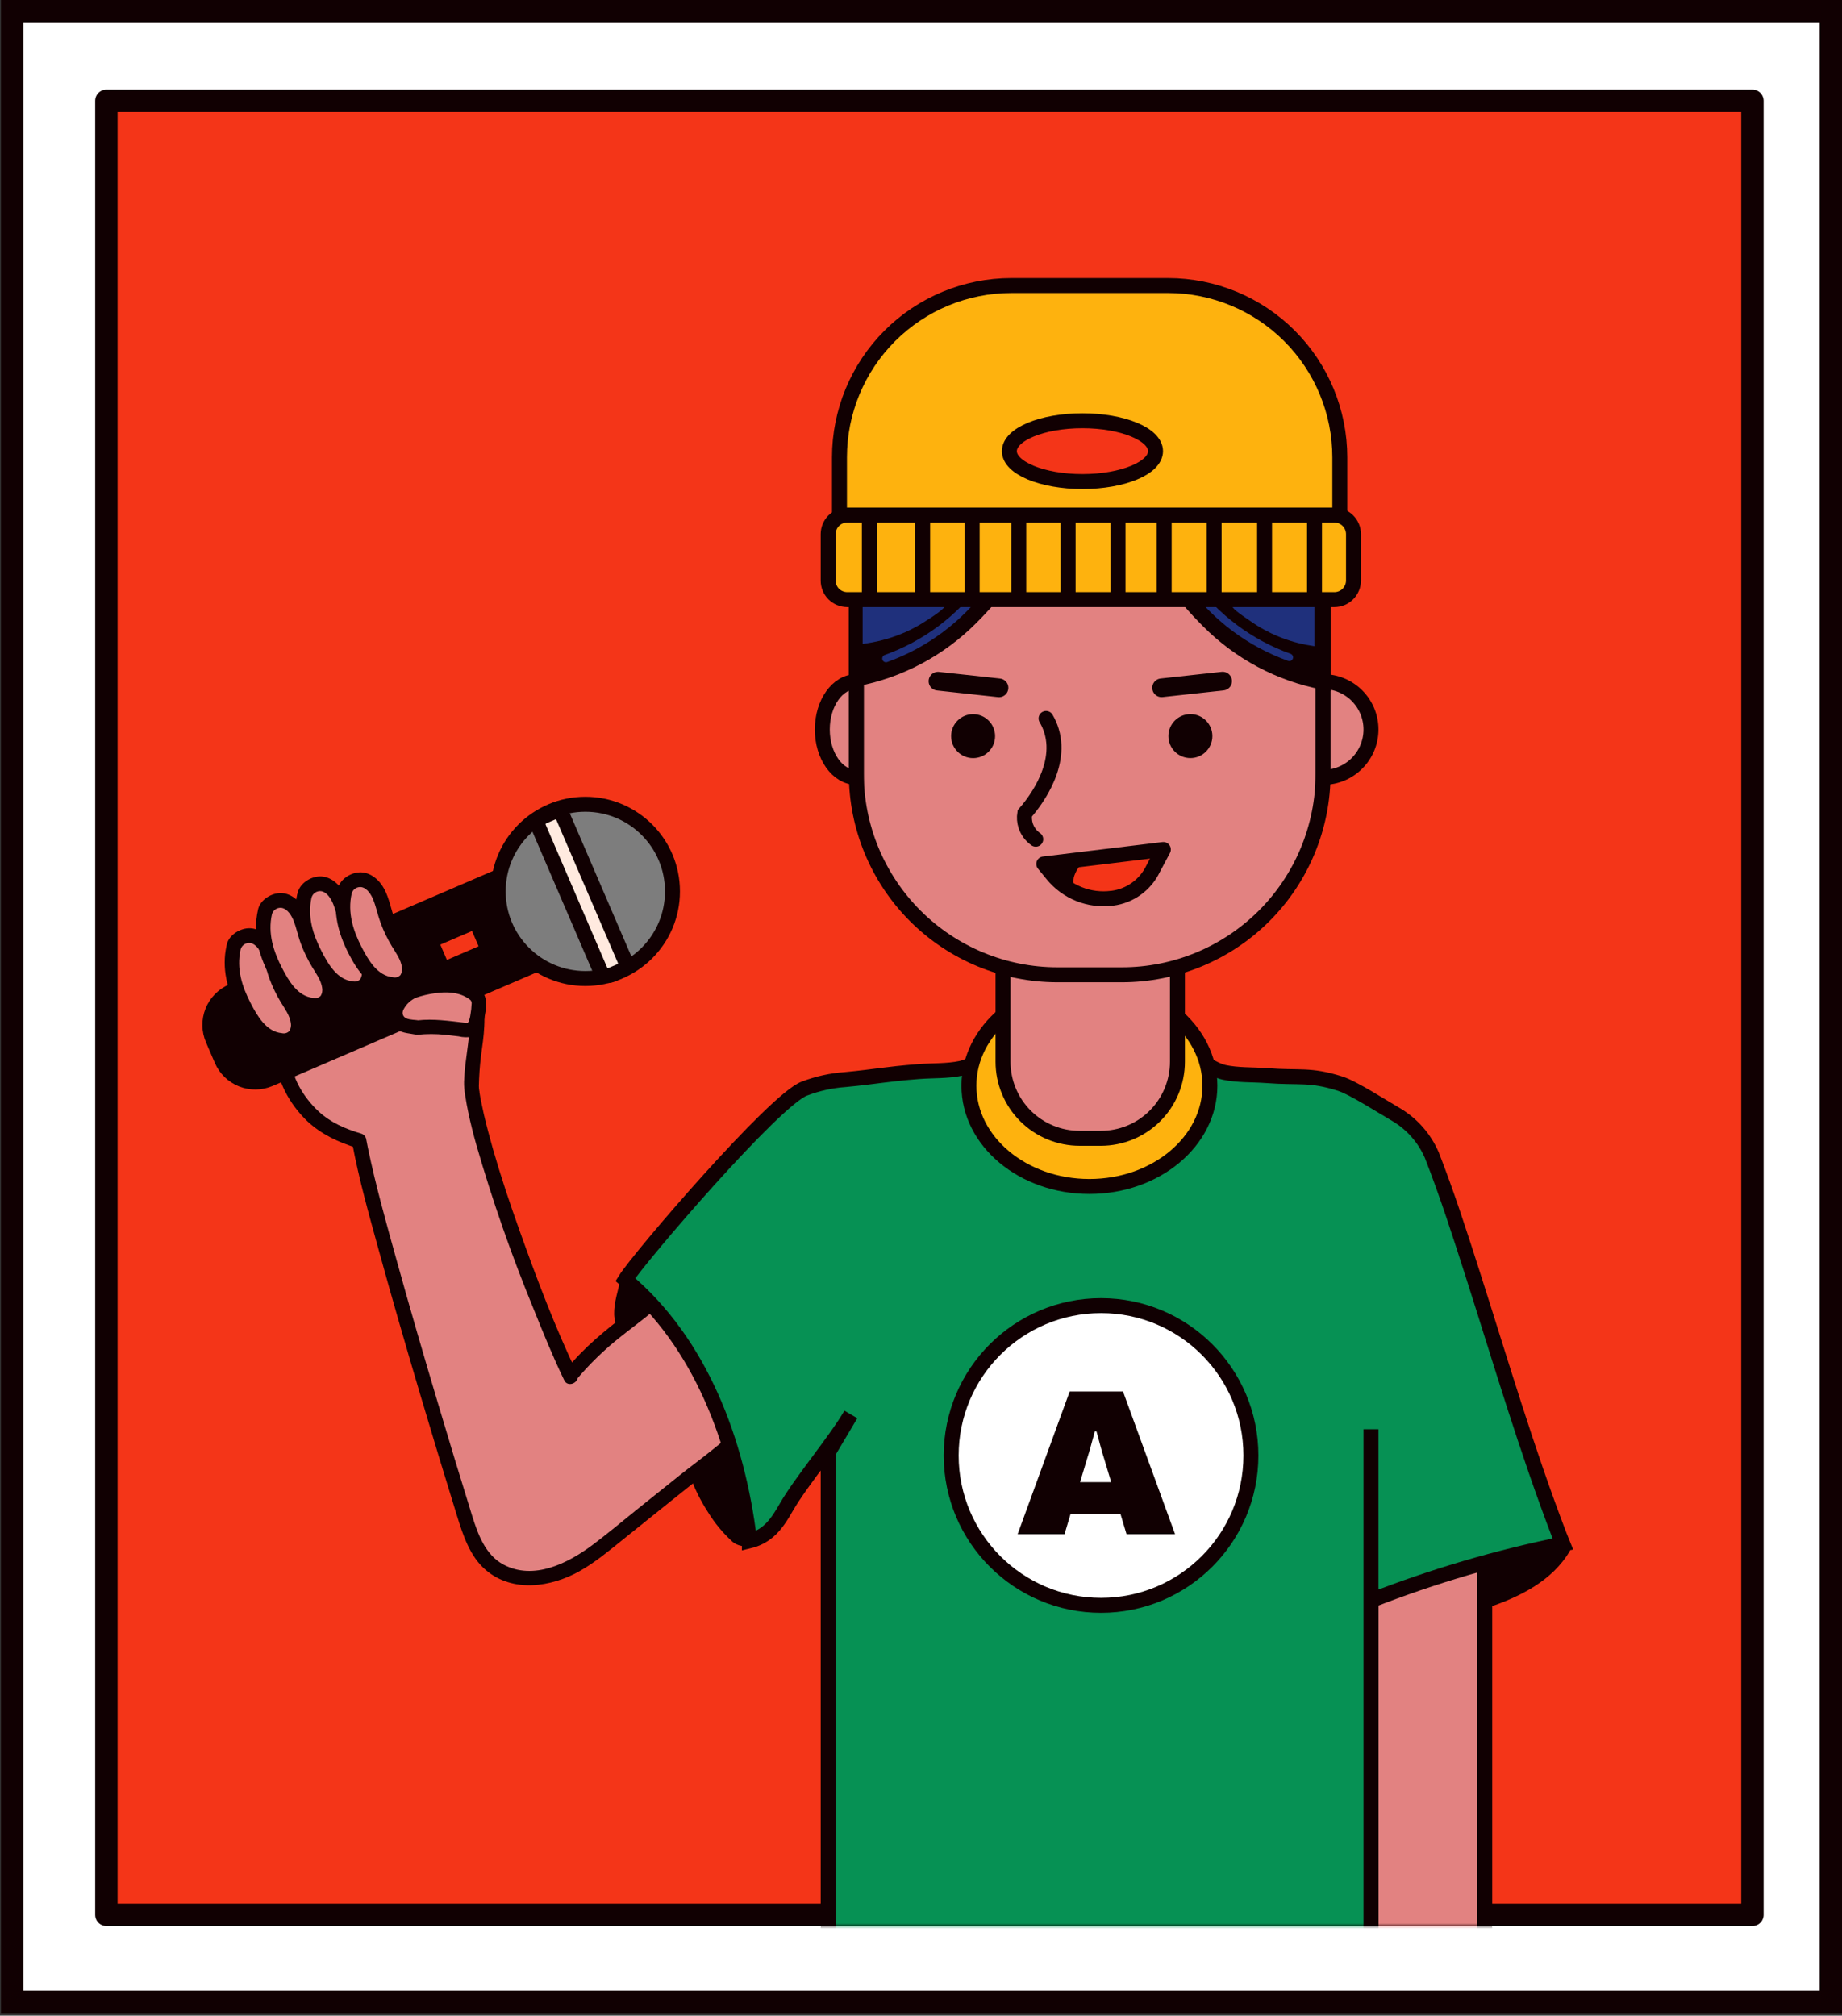 <svg width="329" height="360" viewBox="0 0 329 360" fill="none" xmlns="http://www.w3.org/2000/svg">
<rect x="0" y="0" width="329" height="360" fill="#333333" stroke="none"/>
<path d="M327 2H2.174V357.54H327V2Z" fill="white" stroke="#110002" stroke-width="4" stroke-miterlimit="10"/>
<path d="M313 18H19V342H313V18Z" fill="#F43518" stroke="#110002" stroke-width="4" stroke-linejoin="round"/>
<mask id="mask0_4793_13204" style="mask-type:alpha" maskUnits="userSpaceOnUse" x="17" y="16" width="298" height="328">
<path d="M313 18H19V342H313V18Z" fill="#F43518" stroke="#110002" stroke-width="4" stroke-linejoin="round"/>
</mask>
<g mask="url(#mask0_4793_13204)">
<path d="M279.598 276.612C278.122 279.034 276.092 281.071 273.675 282.557C271.145 284.137 268.424 285.39 265.578 286.286C265.643 284.178 265.478 282.068 265.086 279.995C265.005 279.754 265.017 279.492 265.121 279.26C265.309 279.017 265.574 278.844 265.873 278.769C267.117 278.289 268.372 277.832 269.627 277.387C271.761 276.629 273.982 275.912 276.296 275.947C276.987 275.918 277.674 276.074 278.285 276.398" fill="#110002"/>
<path d="M278.852 276.177C275.96 281.069 270.523 283.695 265.335 285.429L266.434 286.262C266.479 284.627 266.39 282.991 266.168 281.37C266.116 280.965 266.052 280.554 265.983 280.144C265.983 280.017 265.827 279.716 265.89 279.566C265.85 279.641 266.093 279.566 266.093 279.566C266.92 279.207 267.788 278.924 268.638 278.617C270.15 278.036 271.695 277.544 273.265 277.143C274.618 276.825 276.573 276.397 277.863 277.108C278.841 277.651 279.714 276.154 278.736 275.61C277.163 274.743 275.139 274.997 273.45 275.327C271.478 275.781 269.544 276.388 267.666 277.143C266.754 277.404 265.87 277.751 265.023 278.178C264.704 278.372 264.457 278.664 264.318 279.009C264.178 279.355 264.153 279.737 264.248 280.098C264.604 282.129 264.765 284.189 264.728 286.251C264.729 286.384 264.76 286.516 264.82 286.635C264.879 286.754 264.965 286.859 265.071 286.94C265.178 287.021 265.301 287.076 265.432 287.102C265.563 287.128 265.698 287.124 265.827 287.089C271.449 285.21 277.273 282.318 280.379 277.015C280.485 276.817 280.51 276.586 280.449 276.37C280.388 276.154 280.245 275.97 280.051 275.857C279.857 275.743 279.627 275.71 279.408 275.763C279.19 275.817 279.001 275.952 278.881 276.142L278.852 276.177Z" fill="#110002"/>
<path d="M265.19 275.292H244.871V360.993H265.19V275.292Z" fill="#E28281" stroke="#110002" stroke-width="2.67" stroke-miterlimit="10"/>
<path d="M111.688 228.532C111.375 230.267 109.953 234.402 110.884 236.125C111.815 237.848 114.649 234.783 115.887 234.014C115.622 233.34 115.274 232.701 114.852 232.112C114.352 231.443 113.807 230.809 113.221 230.215L111.728 228.625" fill="#110002"/>
<path d="M110.849 228.272C110.462 230.424 109.634 232.546 109.692 234.761C109.733 235.761 110.022 237.074 111.121 237.38C112.064 237.664 113.047 237.12 113.805 236.611C114.314 236.264 114.794 235.883 115.274 235.501L115.598 235.241L115.783 235.096C115.95 234.969 116.118 234.847 116.297 234.732C116.462 234.635 116.589 234.487 116.661 234.31C116.734 234.134 116.746 233.939 116.697 233.754C116.235 232.623 115.592 231.574 114.794 230.649C114.001 229.73 113.145 228.868 112.312 227.983C111.48 227.098 110.317 228.4 111.086 229.215C112.526 230.742 114.215 232.228 115.019 234.217L115.418 233.234C114.747 233.662 114.024 234.31 113.498 234.703C113.147 234.972 112.78 235.219 112.399 235.443L112.122 235.588L111.989 235.651C111.989 235.651 112.122 235.599 112.029 235.651L111.775 235.732H111.682C111.954 235.651 111.682 235.767 111.682 235.732H111.595C111.503 235.773 111.763 235.773 111.665 235.732C111.468 235.669 111.78 235.807 111.665 235.732C111.549 235.657 111.665 235.767 111.711 235.773C111.68 235.75 111.652 235.723 111.63 235.692C111.711 235.929 111.561 235.536 111.63 235.634C111.699 235.732 111.589 235.512 111.578 235.478C111.549 235.381 111.526 235.282 111.508 235.183C111.496 235.131 111.486 235.079 111.48 235.027C111.48 235.067 111.48 235.189 111.48 235.027C111.48 234.865 111.48 234.801 111.48 234.686C111.483 233.694 111.612 232.707 111.861 231.748C112.081 230.742 112.37 229.753 112.55 228.747C112.607 228.528 112.579 228.296 112.471 228.098C112.364 227.899 112.185 227.749 111.971 227.677C111.749 227.618 111.512 227.648 111.312 227.762C111.112 227.876 110.965 228.063 110.901 228.284L110.849 228.272Z" fill="#110002"/>
<path d="M133.731 254.555C131.418 257.73 125.9 261.541 122.771 264.056L109.347 274.835C106.744 276.929 104.101 279.039 100.995 280.422C97.889 281.804 94.21 282.394 90.948 281.301C86.801 279.913 85.483 277.137 83.794 273.367C79.629 260.112 66.598 217.111 64.129 203.742C63.353 203.522 60.248 202.29 59.553 201.943C58.818 201.576 58.113 201.148 57.448 200.665C56.129 199.683 54.96 198.515 53.978 197.195C52.127 194.743 50.508 191.343 50.623 188.377V188.637C50.357 186.208 51.468 182.634 53.261 180.252C55.054 177.869 57.541 175.909 60.126 174.174C60.887 173.649 61.683 173.178 62.509 172.763C63.449 172.333 64.415 171.962 65.401 171.653C66.775 171.132 68.2 170.758 69.652 170.537C71.181 170.415 72.719 170.457 74.239 170.664L78.438 171.086C79.361 171.12 80.27 171.328 81.116 171.699C81.909 172.172 82.597 172.802 83.14 173.549V173.48C84.771 176.371 85.454 180.489 85.193 183.745C84.933 187 84.037 191.21 84.256 194.472V194.564C85.621 206.193 96.744 235.165 101.88 245.875V245.632C105.032 241.729 109 238.45 113.071 235.385C116.663 232.679 119.833 229.064 124.83 231.753C127.242 233.049 128.879 235.223 130.435 237.403C133.535 241.804 136.479 246.818 135.75 252.011C135.594 253.127 135.033 254.422 133.83 254.584" fill="#E28281"/>
<path d="M132.603 253.889C131.157 255.826 129.132 257.405 127.276 258.909C125.419 260.412 123.337 261.933 121.399 263.483L113.458 269.844C110.936 271.874 108.449 273.967 105.852 275.91C101.445 279.206 95.314 282.323 89.895 279.42C86.667 277.685 85.337 273.938 84.337 270.746C82.22 263.938 80.147 257.114 78.119 250.275C75.62 241.89 73.174 233.505 70.837 225.062C68.986 218.412 67.112 211.761 65.707 204.984C65.597 204.44 65.487 203.903 65.389 203.359C65.329 203.142 65.214 202.944 65.055 202.785C64.896 202.625 64.698 202.51 64.481 202.451C61.71 201.63 59.084 200.508 56.927 198.519C54.22 196.015 51.82 192.158 51.912 188.353C51.953 186.676 49.367 186.681 49.309 188.353V188.613H51.906C51.438 183.755 54.903 179.621 58.523 176.88C60.623 175.222 62.979 173.917 65.499 173.017C66.842 172.497 68.233 172.109 69.651 171.86C71.089 171.728 72.536 171.761 73.966 171.958C75.58 172.12 77.199 172.259 78.813 172.444C79.496 172.485 80.162 172.683 80.756 173.022C81.305 173.437 81.79 173.93 82.196 174.485C82.948 175.388 84.406 174.613 84.417 173.566V173.497L81.982 174.138C83.411 176.899 84.074 179.992 83.903 183.096C83.787 186.3 83.041 189.457 82.914 192.655C82.856 193.392 82.879 194.133 82.983 194.864C82.885 194.338 83.052 195.344 83.052 195.356C83.052 195.564 83.11 195.778 83.145 195.986C83.278 196.859 83.44 197.721 83.619 198.582C84.041 200.601 84.556 202.63 85.112 204.591C87.972 214.483 91.369 224.212 95.285 233.736C97.02 238.044 98.756 242.347 100.786 246.533C101.364 247.748 103.192 247.112 103.209 245.874V245.631L102.827 246.551C105.245 243.654 107.959 241.018 110.925 238.686C112.319 237.564 113.765 236.506 115.159 235.39C116.272 234.437 117.468 233.586 118.733 232.846C119.865 232.19 121.198 231.97 122.481 232.227C124.113 232.677 125.583 233.581 126.72 234.835C127.899 236.087 128.964 237.441 129.902 238.883C130.975 240.404 131.941 241.998 132.794 243.654C133.715 245.408 134.304 247.317 134.529 249.286C134.615 250.281 134.893 253.045 133.499 253.334C133.169 253.429 132.889 253.649 132.72 253.947C132.55 254.245 132.504 254.598 132.591 254.93C132.689 255.259 132.911 255.537 133.21 255.706C133.508 255.875 133.861 255.923 134.193 255.838C136.131 255.474 136.894 253.525 137.085 251.761C137.299 249.637 137.049 247.492 136.351 245.475C134.997 241.427 132.499 237.697 129.844 234.407C127.403 231.383 123.713 228.74 119.641 229.729C118.006 230.206 116.488 231.018 115.182 232.111C113.62 233.297 112.082 234.517 110.555 235.72C108.646 237.206 106.784 238.744 105.025 240.404C104.129 241.26 103.255 242.139 102.423 243.064C101.705 243.856 100.647 244.747 100.624 245.874L103.047 245.215C99.12 237.009 95.887 228.445 92.821 219.846C91.086 215.011 89.461 210.148 88.044 205.215C87.466 203.139 86.887 201.046 86.401 198.929C86.199 198.027 86.014 197.114 85.823 196.2C85.759 195.841 85.701 195.483 85.644 195.119C85.644 195.003 85.644 194.887 85.597 194.772C85.632 195.038 85.597 194.841 85.597 194.772C85.597 194.586 85.54 194.396 85.528 194.193V194.147C85.563 194.297 85.568 194.251 85.528 194.002C85.562 192.189 85.691 190.378 85.915 188.578C86.141 186.843 86.424 185.056 86.494 183.287C86.708 179.65 85.926 176.023 84.232 172.797C84.085 172.555 83.864 172.368 83.601 172.263C83.338 172.158 83.049 172.141 82.775 172.215C82.502 172.288 82.26 172.449 82.086 172.671C81.912 172.894 81.815 173.168 81.809 173.45V173.52L84.036 172.594C83.157 171.422 81.93 170.558 80.531 170.125C78.964 169.808 77.374 169.614 75.776 169.547C74.19 169.339 72.593 169.217 70.993 169.183C69.327 169.232 67.677 169.532 66.1 170.073C64.566 170.537 63.069 171.116 61.623 171.808C60.327 172.502 59.085 173.294 57.91 174.179C55.533 175.914 53.219 177.863 51.617 180.355C50.096 182.72 49.026 185.843 49.304 188.682C49.466 190.325 51.849 190.417 51.906 188.682V188.422H49.304C49.194 192.805 51.802 197.31 54.903 200.259C57.361 202.573 60.553 204.07 63.781 205.03L62.896 204.07C64.099 210.593 65.932 217.018 67.685 223.402C70.056 232.036 72.561 240.635 75.105 249.217C77.234 256.387 79.403 263.543 81.612 270.682C82.694 274.152 83.926 278.021 86.818 280.45C91.607 284.498 98.438 283.463 103.533 280.6C106.286 279.05 108.739 276.997 111.185 275.025L119.352 268.468C121.665 266.635 123.915 264.79 126.24 263.003C128.416 261.403 130.503 259.687 132.493 257.862C133.36 257.044 134.158 256.154 134.876 255.202C135.049 254.903 135.096 254.548 135.009 254.215C134.921 253.881 134.705 253.596 134.407 253.421C134.107 253.254 133.754 253.21 133.422 253.297C133.09 253.384 132.805 253.596 132.626 253.889H132.603Z" fill="#110002"/>
<path d="M94.763 156.54L99.744 168.115C100.012 168.739 100.022 169.444 99.77 170.075C99.519 170.706 99.027 171.212 98.403 171.48L48.312 193.028C46.64 193.748 44.75 193.773 43.058 193.1C41.367 192.426 40.012 191.108 39.292 189.436L37.713 185.765C36.993 184.093 36.967 182.203 37.641 180.512C38.315 178.821 39.633 177.466 41.306 176.747L91.396 155.199C92.021 154.93 92.726 154.921 93.357 155.172C93.989 155.424 94.494 155.916 94.763 156.54V156.54Z" fill="#110002" stroke="#110002" stroke-width="2.002" stroke-miterlimit="10"/>
<path d="M104.545 174.765C113.141 174.765 120.109 167.798 120.109 159.203C120.109 150.609 113.141 143.642 104.545 143.642C95.949 143.642 88.981 150.609 88.981 159.203C88.981 167.798 95.949 174.765 104.545 174.765Z" fill="#7D7D7D" stroke="#110002" stroke-width="2.67" stroke-miterlimit="10"/>
<path d="M111.586 171.447L100.606 145.933C100.277 145.168 99.389 144.814 98.623 145.143L97.024 145.831C96.258 146.161 95.904 147.049 96.234 147.814L107.213 173.328C107.543 174.094 108.431 174.447 109.196 174.118L110.796 173.43C111.561 173.1 111.915 172.213 111.586 171.447Z" fill="#FFEADF" stroke="#110002" stroke-width="2.67" stroke-linejoin="round"/>
<path d="M86.796 169.533L84.83 164.965L77.334 168.19L79.299 172.758L86.796 169.533Z" fill="#F43518" stroke="#110002" stroke-width="2.002" stroke-linejoin="round"/>
<path d="M74.566 183.507C77.522 183.154 80.154 183.599 82.976 183.929C83.293 183.987 83.619 183.975 83.93 183.894C84.642 183.657 84.954 182.83 85.087 182.096C85.291 181.185 85.415 180.258 85.457 179.326C85.488 179.009 85.456 178.689 85.365 178.383C85.186 177.97 84.885 177.621 84.503 177.383C83.093 176.418 81.423 175.904 79.714 175.908C78.006 175.929 76.309 176.184 74.671 176.666C73.562 176.857 72.564 177.45 71.865 178.331C71.125 179.141 70.362 180.13 70.529 181.223C70.608 181.591 70.767 181.937 70.995 182.237C71.223 182.537 71.514 182.783 71.848 182.957C72.496 183.333 73.838 183.333 74.566 183.501" fill="#E28281"/>
<path d="M74.567 184.81C76.204 184.642 77.853 184.642 79.489 184.81C80.293 184.891 81.091 184.989 81.895 185.088C82.681 185.282 83.499 185.308 84.296 185.163C85.73 184.717 86.25 183.243 86.505 181.907C86.788 180.375 87.205 178.397 86.123 177.09C84.209 174.777 80.484 174.418 77.719 174.777C76.136 174.937 74.58 175.304 73.092 175.87C71.705 176.529 70.56 177.607 69.819 178.952C69.374 179.655 69.189 180.492 69.295 181.317C69.4 182.142 69.79 182.905 70.397 183.474C71.554 184.55 72.832 184.486 74.266 184.781C75.903 185.122 76.58 182.612 74.96 182.271C74.214 182.121 73.225 182.19 72.543 181.861C71.86 181.531 71.739 180.826 72.144 180.166C72.63 179.297 73.382 178.606 74.289 178.194C75.395 177.814 76.537 177.545 77.696 177.391C79.721 177.078 82.115 177.177 83.821 178.455C83.976 178.54 84.099 178.672 84.173 178.833C84.247 178.993 84.267 179.172 84.232 179.345C84.209 179.976 84.139 180.604 84.024 181.225C83.968 181.649 83.859 182.065 83.7 182.462C83.659 182.537 83.457 182.751 83.578 182.688C83.7 182.624 83.434 182.688 83.387 182.688L82.89 182.647C80.125 182.329 77.395 181.93 74.613 182.237C74.271 182.247 73.946 182.387 73.704 182.629C73.463 182.871 73.322 183.196 73.312 183.538C73.314 183.882 73.451 184.212 73.695 184.456C73.939 184.7 74.269 184.837 74.613 184.839L74.567 184.81Z" fill="#110002"/>
<path d="M54.357 159.983C54.004 161.482 53.935 163.033 54.155 164.557C54.549 166.771 55.319 168.901 56.434 170.855C57.113 172.26 58.009 173.55 59.089 174.677C60.182 175.807 61.66 176.486 63.23 176.58C63.82 176.614 64.406 176.458 64.901 176.135C65.286 175.841 65.573 175.438 65.723 174.978C66.428 172.914 64.965 170.82 63.837 168.952C62.865 167.347 62.1 165.626 61.558 163.829C61.268 162.592 60.859 161.385 60.338 160.226C60.072 159.646 59.678 159.134 59.187 158.727C58.695 158.321 58.118 158.03 57.498 157.878C56.249 157.659 54.496 158.734 54.357 160.001" fill="#E28281"/>
<path d="M53.103 159.636C52.201 163.684 53.231 167.448 55.076 171.051C56.707 174.243 59.084 177.614 63 177.869C63.898 177.967 64.801 177.739 65.544 177.226C66.288 176.713 66.822 175.95 67.048 175.076C67.552 173.214 66.776 171.363 65.891 169.773C64.91 168.225 64.055 166.601 63.335 164.915C62.67 163.152 62.375 161.232 61.49 159.549C60.605 157.866 58.951 156.438 57.019 156.536C55.33 156.617 53.422 157.878 53.132 159.636C53.052 159.968 53.101 160.318 53.27 160.616C53.439 160.913 53.714 161.135 54.04 161.237C54.374 161.326 54.729 161.28 55.029 161.109C55.329 160.938 55.549 160.656 55.642 160.324C55.743 159.954 55.974 159.633 56.293 159.42C56.612 159.207 56.998 159.117 57.378 159.167C58.453 159.358 59.165 160.584 59.523 161.48C60.05 162.822 60.316 164.256 60.825 165.609C61.358 167.029 62.02 168.398 62.803 169.698C63.503 170.854 64.44 172.092 64.619 173.468C64.7 173.95 64.61 174.445 64.365 174.868C64.198 175.047 63.986 175.179 63.751 175.249C63.516 175.319 63.267 175.325 63.029 175.267C60.246 175.024 58.615 172.173 57.47 169.964C55.903 166.945 54.879 163.736 55.642 160.324C56.007 158.693 53.502 158.011 53.132 159.636H53.103Z" fill="#110002"/>
<path d="M41.719 169.253C41.358 170.75 41.282 172.302 41.494 173.827C41.898 176.043 42.681 178.173 43.807 180.125C44.487 181.528 45.38 182.818 46.456 183.947C47.553 185.076 49.032 185.755 50.603 185.849C51.193 185.885 51.779 185.731 52.275 185.41C52.658 185.115 52.944 184.712 53.096 184.253C53.802 182.189 52.339 180.096 51.211 178.234C50.238 176.627 49.472 174.903 48.932 173.104C48.641 171.866 48.23 170.66 47.706 169.501C47.441 168.922 47.048 168.41 46.558 168.003C46.067 167.597 45.49 167.306 44.872 167.154C43.617 166.934 41.864 168.01 41.731 169.276" fill="#E28281"/>
<path d="M40.465 168.906C39.563 172.954 40.592 176.718 42.431 180.321C44.068 183.513 46.44 186.885 50.361 187.139C51.259 187.237 52.162 187.009 52.906 186.496C53.649 185.984 54.183 185.22 54.41 184.346C54.913 182.484 54.138 180.639 53.253 179.043C52.259 177.494 51.394 175.865 50.668 174.174C50.002 172.405 49.707 170.485 48.822 168.802C47.938 167.119 46.283 165.691 44.352 165.789C42.663 165.876 40.748 167.131 40.465 168.889C40.385 169.221 40.434 169.571 40.602 169.869C40.771 170.166 41.047 170.388 41.373 170.49C41.706 170.579 42.06 170.534 42.36 170.364C42.66 170.195 42.88 169.914 42.975 169.582C43.074 169.212 43.305 168.89 43.624 168.677C43.944 168.464 44.33 168.375 44.71 168.426C45.786 168.611 46.497 169.837 46.856 170.739C47.382 172.081 47.648 173.515 48.157 174.868C48.69 176.289 49.352 177.657 50.136 178.956C50.835 180.113 51.767 181.356 51.952 182.727C52.033 183.209 51.943 183.704 51.697 184.126C51.53 184.306 51.318 184.437 51.083 184.507C50.848 184.578 50.599 184.584 50.361 184.525C47.579 184.288 45.948 181.431 44.803 179.228C43.23 176.221 42.212 173.017 42.975 169.6C43.339 167.963 40.829 167.287 40.465 168.906V168.906Z" fill="#110002"/>
<path d="M61.558 159.25C61.205 160.748 61.137 162.3 61.356 163.824C61.749 166.04 62.52 168.172 63.635 170.127C64.31 171.533 65.204 172.823 66.284 173.949C67.376 175.074 68.849 175.75 70.413 175.846C71.001 175.883 71.586 175.729 72.079 175.407C72.463 175.112 72.751 174.709 72.906 174.25C73.612 172.186 72.143 170.092 71.015 168.23C70.046 166.624 69.282 164.903 68.742 163.107C68.453 161.86 68.044 160.644 67.521 159.475C67.256 158.896 66.863 158.384 66.373 157.978C65.882 157.571 65.306 157.281 64.687 157.127C63.432 156.908 61.68 157.983 61.547 159.25" fill="#E28281"/>
<path d="M60.303 158.901C59.401 162.949 60.43 166.714 62.269 170.317C63.9 173.514 66.278 176.88 70.199 177.134C71.097 177.232 71.999 177.003 72.743 176.49C73.486 175.978 74.02 175.215 74.248 174.341C74.745 172.485 73.976 170.635 73.056 169.039C72.077 167.493 71.224 165.87 70.505 164.187C69.835 162.417 69.545 160.503 68.655 158.815C67.764 157.126 66.115 155.703 64.184 155.802C62.501 155.888 60.586 157.149 60.303 158.901C60.221 159.234 60.27 159.585 60.439 159.883C60.607 160.18 60.884 160.402 61.211 160.503C61.544 160.591 61.897 160.545 62.197 160.375C62.496 160.205 62.717 159.926 62.813 159.595C62.912 159.225 63.143 158.903 63.462 158.69C63.782 158.477 64.168 158.388 64.548 158.439C65.63 158.629 66.335 159.85 66.694 160.752C67.22 162.099 67.492 163.533 68.001 164.886C68.533 166.305 69.193 167.671 69.973 168.969C70.673 170.126 71.604 171.369 71.79 172.745C71.871 173.226 71.779 173.72 71.529 174.139C71.364 174.318 71.153 174.45 70.919 174.52C70.685 174.59 70.436 174.597 70.199 174.538C67.411 174.301 65.78 171.45 64.635 169.241C63.067 166.222 62.05 163.007 62.813 159.601C63.177 157.97 60.667 157.288 60.303 158.907V158.901Z" fill="#110002"/>
<path d="M47.314 162.927C46.962 164.428 46.891 165.981 47.106 167.507C47.502 169.719 48.275 171.847 49.39 173.799C50.064 175.213 50.958 176.511 52.039 177.644C53.135 178.774 54.615 179.453 56.186 179.547C56.774 179.583 57.358 179.429 57.852 179.107C58.236 178.813 58.522 178.41 58.673 177.951C59.385 175.892 57.916 173.799 56.788 171.931C55.819 170.325 55.055 168.603 54.515 166.807C54.219 165.569 53.809 164.361 53.288 163.199C53.023 162.62 52.63 162.108 52.14 161.701C51.649 161.295 51.073 161.004 50.454 160.851C49.199 160.631 47.447 161.707 47.314 162.973" fill="#E28281"/>
<path d="M46.059 162.608C45.156 166.656 46.186 170.421 48.025 174.024C49.656 177.221 52.033 180.587 55.949 180.841C56.847 180.94 57.75 180.712 58.494 180.199C59.237 179.686 59.771 178.923 59.998 178.048C60.501 176.192 59.726 174.342 58.812 172.746C57.833 171.2 56.98 169.577 56.261 167.894C55.59 166.124 55.301 164.21 54.41 162.527C53.52 160.845 51.871 159.41 49.94 159.509C48.251 159.595 46.342 160.856 46.059 162.608C45.977 162.941 46.026 163.292 46.194 163.59C46.363 163.887 46.639 164.109 46.967 164.21C47.3 164.299 47.654 164.254 47.954 164.084C48.253 163.914 48.474 163.633 48.569 163.302C48.668 162.932 48.899 162.61 49.218 162.397C49.538 162.184 49.924 162.095 50.304 162.146C51.38 162.336 52.091 163.562 52.45 164.459C52.976 165.806 53.242 167.24 53.757 168.593C54.291 170.013 54.953 171.382 55.735 172.682C56.435 173.838 57.366 175.076 57.545 176.452C57.631 176.934 57.541 177.431 57.291 177.852C57.121 178.027 56.908 178.153 56.673 178.218C56.438 178.283 56.19 178.284 55.955 178.222C53.173 177.985 51.542 175.134 50.397 172.925C48.829 169.906 47.811 166.697 48.575 163.285C48.939 161.654 46.429 160.972 46.064 162.591L46.059 162.608Z" fill="#110002"/>
<path d="M124.047 263.281C125.6 267.648 128.153 271.591 131.502 274.795C131.768 275.043 133.151 275.454 133.428 275.217C133.573 275.09 132.624 274.725 132.642 274.535C132.838 272.279 133.035 270.001 132.642 267.774C132.526 267.144 132.364 266.525 132.202 265.907L130.467 259.441C128.842 261.061 126.36 261.448 124.458 262.732" fill="#110002"/>
<path d="M123.209 263.512C124.021 265.798 125.099 267.982 126.419 270.017C127.648 272.034 129.166 273.86 130.924 275.436C131.556 275.907 132.323 276.16 133.111 276.159C134.007 276.159 134.748 275.245 133.99 274.488C133.864 274.375 133.727 274.276 133.579 274.193C133.255 273.984 133.458 274.06 133.429 274.158L133.533 274.268L133.568 273.863L133.602 273.452C133.631 273.094 133.654 272.73 133.678 272.371C133.775 271.022 133.742 269.666 133.579 268.323C133.322 266.795 132.969 265.284 132.521 263.801L131.312 259.221C131.269 259.077 131.189 258.946 131.081 258.841C130.973 258.736 130.839 258.661 130.693 258.623C130.548 258.584 130.394 258.584 130.248 258.622C130.103 258.66 129.969 258.735 129.86 258.839C128.241 260.389 125.881 260.782 124.03 261.991C123.099 262.569 123.967 264.102 124.909 263.489C126.899 262.187 129.334 261.754 131.092 260.065L129.64 259.684L130.797 264.131C131.264 265.634 131.625 267.168 131.879 268.722C132.021 270.209 132.021 271.706 131.879 273.192C131.833 273.77 131.607 274.522 131.879 275.037C132.013 275.231 132.186 275.394 132.388 275.517C132.457 275.563 132.538 275.621 132.613 275.661C132.689 275.702 132.827 275.887 132.665 275.627L132.579 274.956V274.996L132.978 274.482C133.14 274.383 133.186 274.482 133.036 274.43C132.97 274.411 132.902 274.401 132.833 274.401C132.636 274.359 132.442 274.301 132.255 274.227C131.849 273.957 131.488 273.625 131.185 273.244C130.249 272.283 129.385 271.255 128.599 270.168C127.041 267.985 125.791 265.597 124.886 263.072C124.51 262.031 122.833 262.494 123.209 263.535V263.512Z" fill="#110002"/>
<path d="M244.872 255.261V360.999H147.918V259.447L151.966 252.629C149.311 257.209 143.157 264.507 140.503 269.087C139.583 270.672 138.64 272.285 137.252 273.477C136.27 274.317 135.103 274.911 133.845 275.211V274.911C131.723 257.522 125.1 239.78 111.688 228.533C114.169 224.566 138.386 196.34 143.695 194.414C146.022 193.529 148.465 192.989 150.948 192.812C156.634 192.274 158.114 191.846 164.054 191.384C166.599 191.187 169.196 191.32 171.637 190.805C174.078 190.291 178.138 187.185 179.156 185.479L211.123 186.202C212.147 187.937 216.219 191.002 218.642 191.523C221.066 192.043 223.674 191.916 226.219 192.101C232.165 192.563 233.883 191.812 239.331 193.529C241.726 194.287 246.908 197.652 249.331 199.046C252.186 200.73 254.43 203.277 255.74 206.321C258.458 213.26 260.755 220.425 263.033 227.544C268.065 243.267 272.652 258.904 278.551 274.292C278.737 274.783 278.927 275.275 279.13 275.761C267.43 278.133 255.957 281.509 244.837 285.852" fill="#069154"/>
<path d="M244.872 255.261V360.999H147.918V259.447L151.966 252.629C149.311 257.209 143.157 264.507 140.503 269.087C139.583 270.672 138.64 272.285 137.252 273.477C136.27 274.317 135.103 274.911 133.845 275.211V274.911C131.723 257.522 125.1 239.78 111.688 228.533C114.169 224.566 138.386 196.34 143.695 194.414C146.022 193.529 148.465 192.989 150.948 192.812C156.634 192.274 158.114 191.846 164.054 191.384C166.599 191.187 169.196 191.32 171.637 190.805C174.078 190.291 178.138 187.185 179.156 185.479L211.123 186.202C212.147 187.937 216.219 191.002 218.642 191.523C221.066 192.043 223.674 191.916 226.219 192.101C232.165 192.563 233.883 191.812 239.331 193.529C241.726 194.287 246.908 197.652 249.331 199.046C252.186 200.73 254.43 203.277 255.74 206.321C258.458 213.26 260.755 220.425 263.033 227.544C268.065 243.267 272.652 258.904 278.551 274.292C278.737 274.783 278.927 275.275 279.13 275.761C267.43 278.133 255.957 281.509 244.837 285.852" stroke="#110002" stroke-width="2.67" stroke-miterlimit="10"/>
<path d="M196.658 286.713C211.442 286.713 223.426 274.731 223.426 259.95C223.426 245.17 211.442 233.188 196.658 233.188C181.875 233.188 169.891 245.17 169.891 259.95C169.891 274.731 181.875 286.713 196.658 286.713Z" fill="white" stroke="#110002" stroke-width="2.67" stroke-miterlimit="10"/>
<path d="M181.759 274.01L191.059 248.519H200.581L209.881 274.01H201.211L200.136 270.416H191.207L190.133 274.01H181.759ZM192.912 264.71H198.469L197.246 260.634C197.148 260.338 197.037 259.98 196.913 259.56C196.79 259.14 196.666 258.695 196.542 258.226C196.419 257.757 196.295 257.3 196.172 256.855C196.048 256.386 195.937 255.978 195.839 255.633H195.542C195.443 256.077 195.307 256.583 195.135 257.152C194.986 257.72 194.826 258.313 194.653 258.93C194.48 259.523 194.307 260.091 194.134 260.634L192.912 264.71Z" fill="#110002"/>
<path d="M194.58 211.907C206.466 211.907 216.102 203.85 216.102 193.911C216.102 183.972 206.466 175.915 194.58 175.915C182.694 175.915 173.059 183.972 173.059 193.911C173.059 203.85 182.694 211.907 194.58 211.907Z" fill="#FEB20E" stroke="#110002" stroke-width="2.67" stroke-miterlimit="10"/>
<path d="M180.157 172.167H209.313C209.575 172.167 209.827 172.271 210.013 172.457C210.198 172.642 210.302 172.894 210.302 173.156V189.631C210.302 193.257 208.862 196.734 206.297 199.298C203.733 201.861 200.255 203.302 196.629 203.302H192.829C191.033 203.302 189.255 202.949 187.595 202.263C185.935 201.576 184.427 200.569 183.157 199.3C181.887 198.03 180.879 196.523 180.192 194.864C179.504 193.205 179.15 191.427 179.15 189.631V173.156C179.15 172.894 179.255 172.642 179.44 172.457C179.626 172.271 179.877 172.167 180.139 172.167H180.157Z" fill="#E28281" stroke="#110002" stroke-width="2.67" stroke-miterlimit="10"/>
<path d="M180.245 67.545H208.187C215.648 67.545 222.804 70.508 228.08 75.783C233.356 81.058 236.319 88.213 236.319 95.672V138.17C236.319 147.699 232.533 156.838 225.794 163.576C219.055 170.314 209.915 174.099 200.384 174.099H188.88C179.35 174.099 170.21 170.314 163.47 163.576C156.731 156.838 152.945 147.699 152.945 138.17V94.834C152.947 87.596 155.824 80.655 160.943 75.537C166.063 70.42 173.006 67.545 180.245 67.545V67.545Z" fill="#E28281" stroke="#110002" stroke-width="2.67" stroke-miterlimit="10"/>
<path d="M173.806 135.401C175.975 135.401 177.733 133.643 177.733 131.474C177.733 129.306 175.975 127.548 173.806 127.548C171.637 127.548 169.879 129.306 169.879 131.474C169.879 133.643 171.637 135.401 173.806 135.401Z" fill="#110002"/>
<path d="M178.434 122.846L167.531 121.66" stroke="#110002" stroke-width="3.337" stroke-miterlimit="10" stroke-linecap="round"/>
<path d="M212.617 135.394C214.786 135.394 216.544 133.636 216.544 131.468C216.544 129.299 214.786 127.541 212.617 127.541C210.448 127.541 208.689 129.299 208.689 131.468C208.689 133.636 210.448 135.394 212.617 135.394Z" fill="#110002"/>
<path d="M207.473 122.839L218.375 121.647" stroke="#110002" stroke-width="3.337" stroke-miterlimit="10" stroke-linecap="round"/>
<path d="M184.998 149.886C184.149 149.293 183.516 148.441 183.193 147.457C182.969 146.754 182.913 146.007 183.031 145.277C184.107 144.051 189.85 137.314 187.826 130.572C187.589 129.781 187.257 129.021 186.837 128.311" stroke="#110002" stroke-width="2.67" stroke-miterlimit="10" stroke-linecap="round"/>
<path d="M236.318 121.735V138.841C238.587 138.841 240.763 137.94 242.367 136.336C243.971 134.732 244.873 132.556 244.873 130.288C244.873 128.02 243.971 125.844 242.367 124.24C240.763 122.636 238.587 121.735 236.318 121.735V121.735Z" fill="#E28281" stroke="#110002" stroke-width="2.67" stroke-miterlimit="10"/>
<path d="M152.944 121.735V138.841C149.59 138.841 146.871 135.013 146.871 130.288C146.871 125.564 149.59 121.735 152.944 121.735Z" fill="#E28281" stroke="#110002" stroke-width="2.67" stroke-miterlimit="10"/>
<path d="M182.125 98.061C180.876 101.484 178.655 105.098 173.374 110.384C167.804 115.964 160.688 119.745 152.945 121.238V98.061H182.125Z" fill="#110002" stroke="#110002" stroke-width="2.67" stroke-miterlimit="10" stroke-linecap="round"/>
<path d="M207.145 98.661C208.394 102.085 210.615 105.705 215.895 110.984C221.464 116.564 228.578 120.345 236.318 121.839V98.661H207.145Z" fill="#110002" stroke="#110002" stroke-width="2.67" stroke-miterlimit="10" stroke-linecap="round"/>
<path d="M212.766 104.312C217.169 110.326 223.273 114.884 230.291 117.398" stroke="#1F307C" stroke-width="1.335" stroke-miterlimit="10" stroke-linecap="round"/>
<path d="M223.686 110.361C226.788 112.554 230.348 114.013 234.097 114.628V107.672C223.264 106.55 220.702 106.989 220.592 107.672C220.482 108.157 221.546 108.892 223.686 110.361Z" fill="#1F307C" stroke="#1F307C" stroke-width="1.335" stroke-miterlimit="10" stroke-linecap="round"/>
<path d="M175.767 104.521C171.364 110.535 165.26 115.093 158.242 117.607" stroke="#1F307C" stroke-width="1.335" stroke-miterlimit="10" stroke-linecap="round"/>
<path d="M164.656 110.563C163.665 111.192 162.631 111.75 161.561 112.234C159.388 113.203 157.095 113.876 154.742 114.235V108.25C165.084 107.284 168.224 107.093 168.328 107.671C168.398 108.076 166.692 109.302 164.656 110.563Z" fill="#1F307C" stroke="#1F307C" stroke-width="1.335" stroke-miterlimit="10" stroke-linecap="round"/>
<path d="M238.331 107.093H151.319C150.415 107.086 149.55 106.727 148.907 106.093C148.591 105.775 148.341 105.398 148.171 104.983C148.001 104.568 147.915 104.124 147.918 103.675V95.406C147.917 94.957 148.005 94.513 148.176 94.099C148.347 93.684 148.599 93.307 148.915 92.99C149.232 92.672 149.609 92.42 150.023 92.249C150.438 92.077 150.882 91.988 151.331 91.988H238.331C239.238 91.988 240.107 92.348 240.748 92.989C241.389 93.63 241.749 94.499 241.749 95.406V103.675C241.749 104.582 241.389 105.451 240.748 106.092C240.107 106.733 239.238 107.093 238.331 107.093V107.093Z" fill="#FEB20E" stroke="#110002" stroke-width="2.67" stroke-miterlimit="10"/>
<path d="M180.632 51H208.649C216.783 51.011 224.58 54.249 230.328 60.003C236.075 65.757 239.304 73.557 239.304 81.689V91.989H149.938V81.689C149.938 73.55 153.171 65.744 158.928 59.989C164.684 54.233 172.492 51 180.632 51V51Z" fill="#FEB20E" stroke="#110002" stroke-width="2.67" stroke-miterlimit="10"/>
<path d="M155.275 91.988V107.087" stroke="#110002" stroke-width="2.67" stroke-miterlimit="10"/>
<path d="M164.795 91.988V107.087" stroke="#110002" stroke-width="2.67" stroke-miterlimit="10"/>
<path d="M173.639 91.716V106.815" stroke="#110002" stroke-width="2.67" stroke-miterlimit="10"/>
<path d="M181.957 91.716V106.815" stroke="#110002" stroke-width="2.67" stroke-miterlimit="10"/>
<path d="M190.777 91.624V106.723" stroke="#110002" stroke-width="2.67" stroke-miterlimit="10"/>
<path d="M199.695 91.624V106.723" stroke="#110002" stroke-width="2.67" stroke-miterlimit="10"/>
<path d="M207.936 91.353V106.452" stroke="#110002" stroke-width="2.67" stroke-miterlimit="10"/>
<path d="M216.855 91.353V106.452" stroke="#110002" stroke-width="2.67" stroke-miterlimit="10"/>
<path d="M225.867 91.758V106.857" stroke="#110002" stroke-width="2.67" stroke-miterlimit="10"/>
<path d="M234.785 91.758V106.857" stroke="#110002" stroke-width="2.67" stroke-miterlimit="10"/>
<path d="M193.337 86.009C200.547 86.009 206.391 83.577 206.391 80.579C206.391 77.58 200.547 75.148 193.337 75.148C186.128 75.148 180.283 77.58 180.283 80.579C180.283 83.577 186.128 86.009 193.337 86.009Z" fill="#F43518" stroke="#110002" stroke-width="2.67" stroke-miterlimit="10"/>
<path d="M186.428 154.304L207.787 151.719L205.966 155.142C205.289 156.564 204.266 157.793 202.991 158.717C201.716 159.64 200.228 160.229 198.666 160.428H198.585C196.599 160.684 194.58 160.427 192.72 159.684C190.861 158.94 189.222 157.733 187.96 156.177L186.428 154.304Z" fill="#F43518" stroke="#110002" stroke-width="2.67" stroke-linejoin="round"/>
<path d="M191.355 159.422C191.285 158.488 191.322 157.549 191.465 156.623C191.769 155.548 192.371 154.58 193.2 153.83L186.363 155.391L191.355 159.422Z" fill="#110002" stroke="#110002" stroke-width="0.667" stroke-linejoin="round"/>
</g>
</svg>
